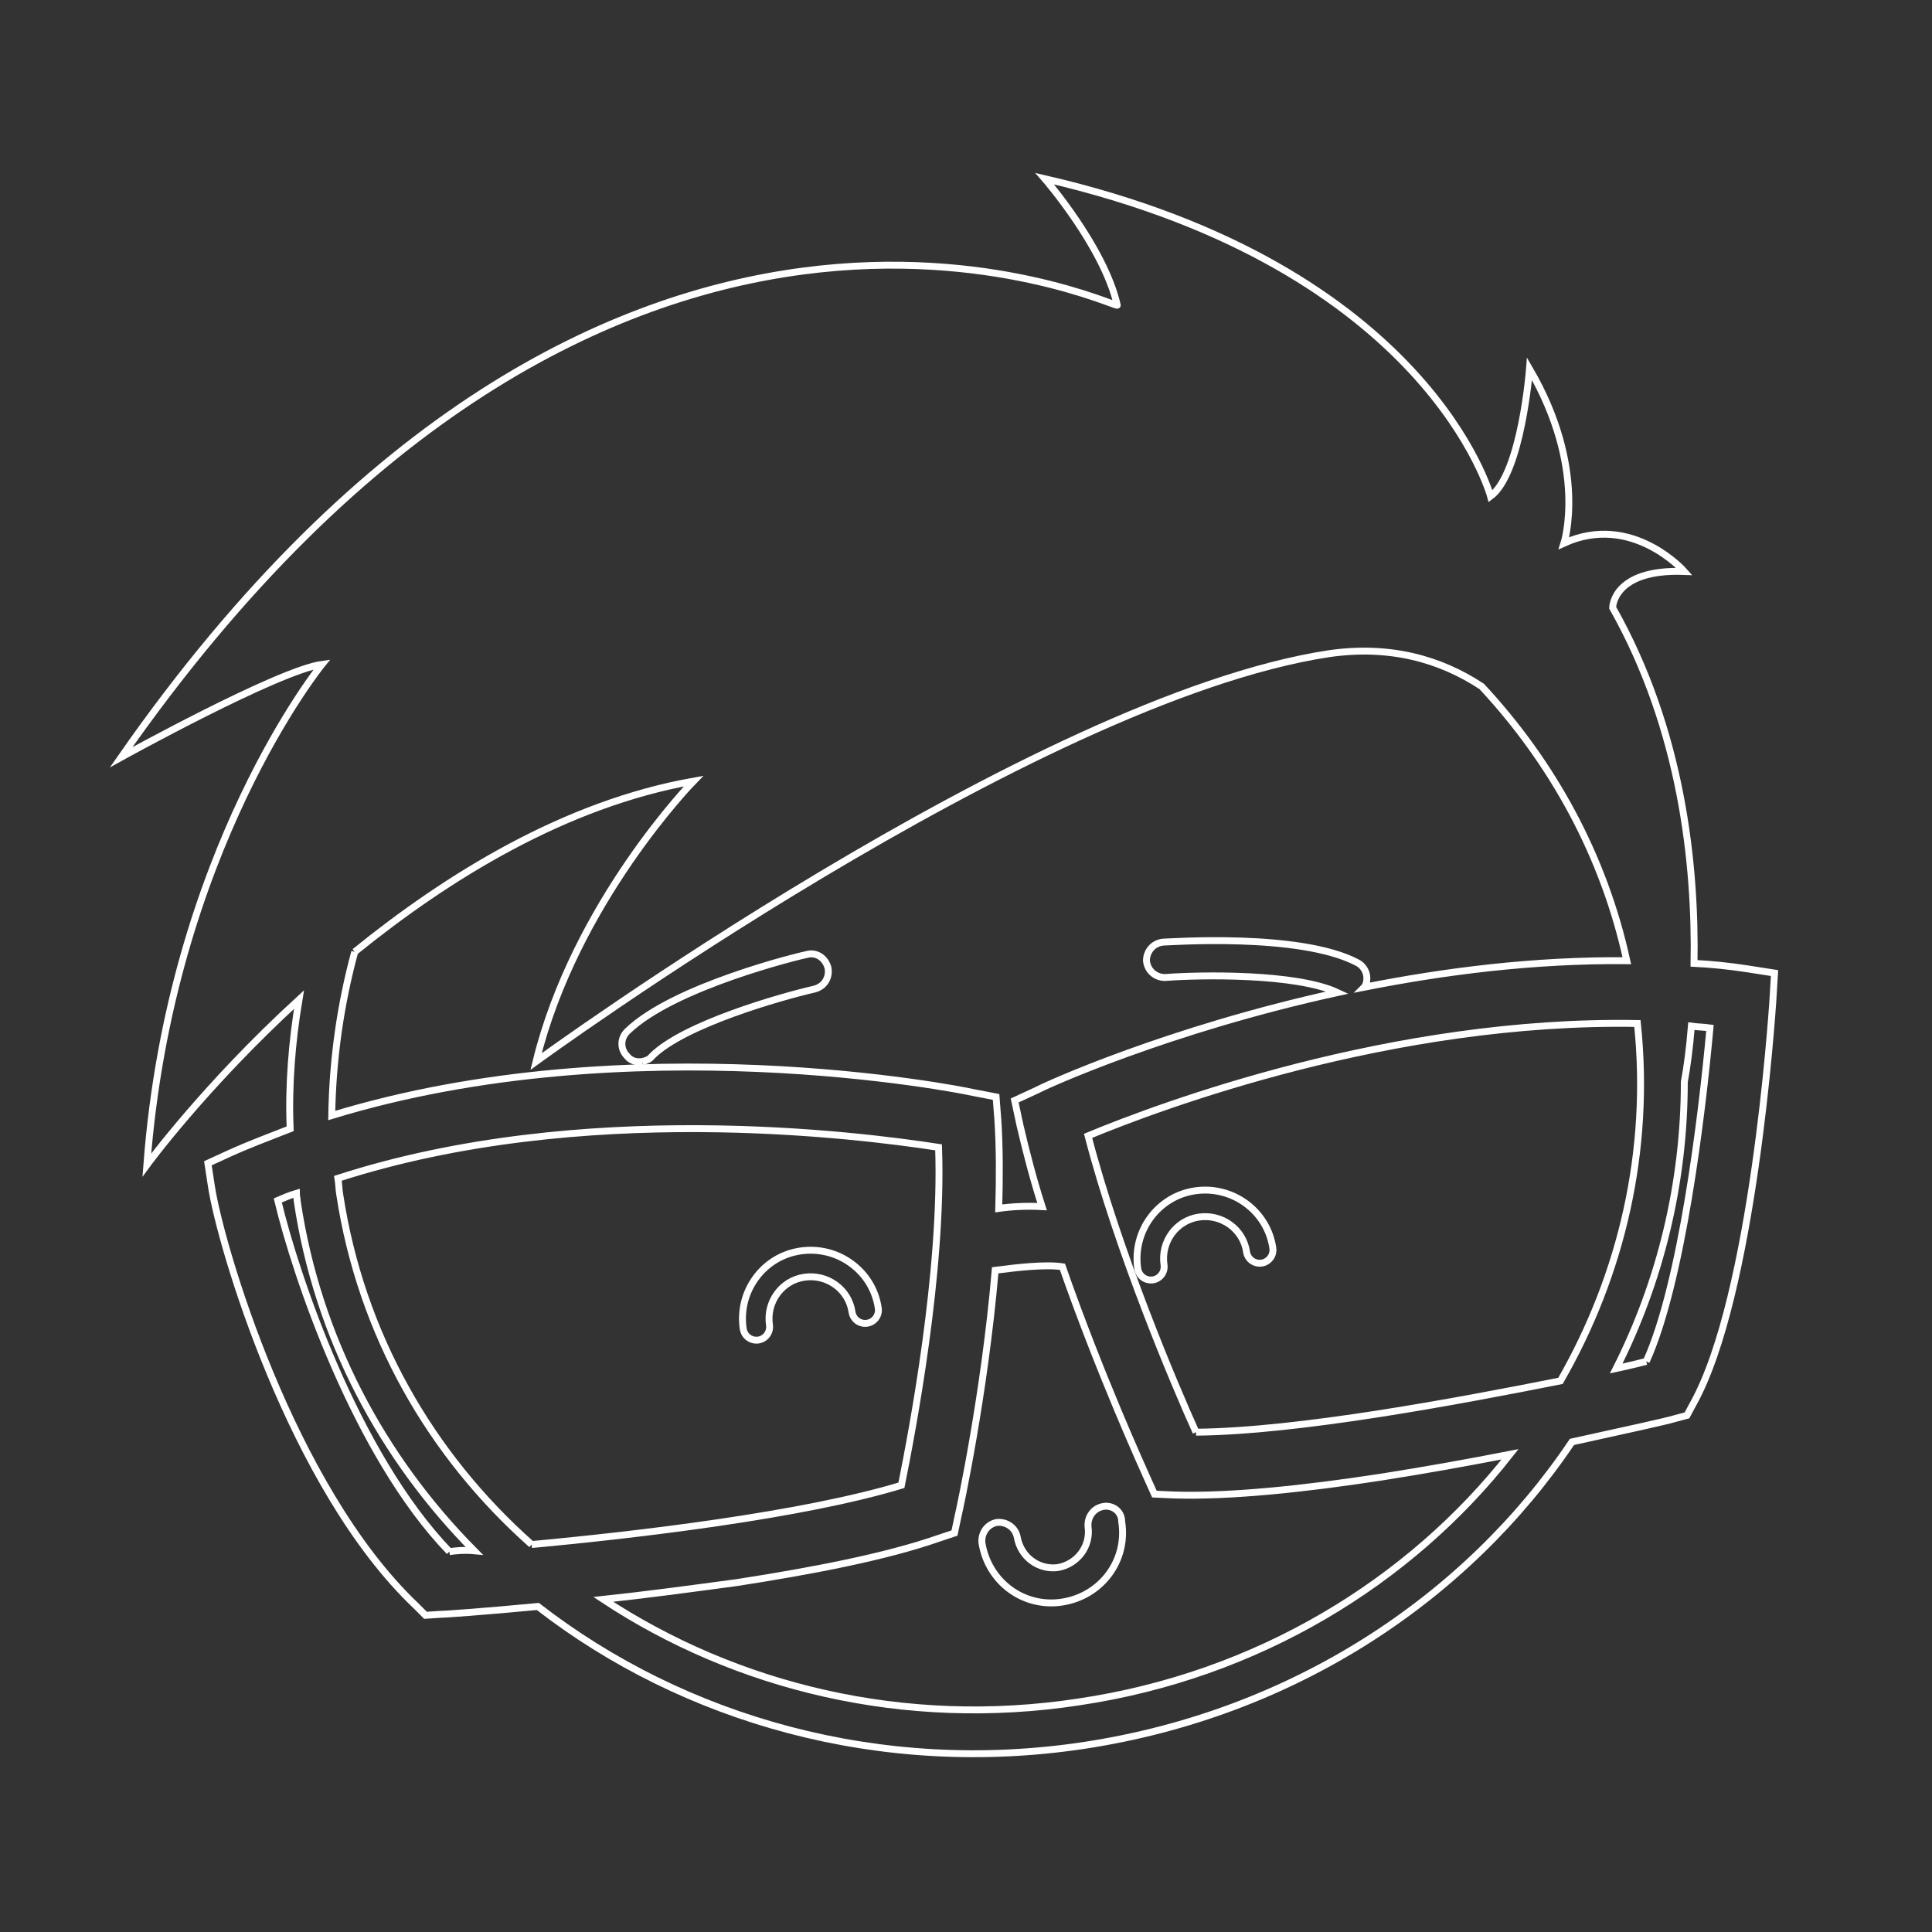 <?xml version="1.0" encoding="utf-8"?>
<svg version="1.1" id="Layer_1" xmlns="http://www.w3.org/2000/svg" xmlns:xlink="http://www.w3.org/1999/xlink" x="0px" y="0px"
width="280px" height="280px" viewBox="0 0 280 280" enable-background="new 0 0 280 280" xml:space="preserve">
<rect x="0" y="0" width="280" height="280" fill="#333333" stroke="none"/>
<g>
<path fill="none" stroke="#FFFFFF" stroke-miterlimit="10" d="M253.077,140.385c-2.564-0.385-5-0.641-7.564-0.769
c0.257-14.359-1.795-33.846-11.795-51.539c0,0,0-5.641,10.385-5.256c0,0-7.563-8.59-17.436-4.103c0,0,3.461-10.769-5-25.256
c0,0-1.154,15.128-5.642,18.461c0,0-8.974-33.205-64.614-46.025c0,0,8.589,9.872,10.512,18.333
C162.052,45,88.205,8.462,17.563,109.744c0,0,22.693-12.564,29.103-13.462c0,0-21.923,26.923-25.385,72.564
c0,0,8.334-11.41,22.052-23.974c-1.026,6.153-1.539,12.436-1.282,18.718c-2.949,1.154-6.026,2.308-8.847,3.59l-3.076,1.41
l0.512,3.333c1.282,8.462,11.539,43.59,29.616,60.77l1.41,1.41l1.923-0.128c0.641,0,6.282-0.385,14.359-1.154
c21.154,16.41,49.615,24.615,79.231,20.128c30.256-4.614,55.384-21.281,70.641-43.974c8.205-1.795,13.975-3.077,14.743-3.334
l1.923-0.512l0.898-1.667c8.718-15.642,11.41-56.539,11.538-58.205l0.257-4.231L253.077,140.385z M173.334,207.563
c-3.077-6.794-11.282-26.152-15.642-42.948c10.513-4.358,44.103-16.923,79.615-16.281c1.923,18.461-2.308,36.41-11.154,51.795
C211.281,203.077,188.205,207.436,173.334,207.563 M51.411,137.949c13.461-10.897,30.384-21.41,49.102-24.744
c0,0-17.179,17.565-22.82,40.641c0,0,72.051-52.564,114.871-59.102c8.848-1.282,16.154,0.769,22.181,4.744
c10.256,11.025,17.691,24.487,21.025,39.743c-13.462-0.128-26.411,1.539-38.077,3.847l0.128-0.129
c0.642-1.281,0.128-2.819-1.153-3.46c-8.333-4.359-27.309-2.949-28.077-2.949c-1.41,0.128-2.437,1.282-2.437,2.692
c0.128,1.41,1.282,2.437,2.692,2.437c5-0.386,18.975-0.642,25,2.179c-24.615,5.385-42.307,13.462-43.461,14.103l-3.333,1.539
l0.769,3.59c0.897,3.846,1.924,7.82,3.205,11.795c-2.308-0.128-4.486,0-6.281,0.257c0.128-4.488,0.128-8.848-0.129-12.821
l-0.257-3.333l-3.333-0.641c-2.18-0.514-49.744-9.872-92.949,3.333C48.205,153.462,49.359,145.513,51.411,137.949 M77.052,223.846
c-14.616-12.948-24.744-30.512-27.821-50.769c-0.128-0.77-0.128-1.538-0.256-2.308c35.256-11.411,75.384-6.283,87.051-4.488
c0.641,17.949-3.846,41.282-5.385,48.976C116.282,219.615,92.308,222.436,77.052,223.846 M65.128,224.872
c-13.589-14.103-22.307-40.128-24.871-50.897c0.897-0.385,1.795-0.77,2.692-1.026c0,0.386,0.128,0.77,0.128,1.154
c2.949,19.743,12.308,37.179,25.641,50.642C67.308,224.615,66.026,224.744,65.128,224.872 M156.281,246.667
c-25.255,3.846-49.615-2.18-68.846-14.872c6.026-0.642,12.692-1.538,19.359-2.437c10.769-1.666,21.539-3.718,29.231-6.41
l2.308-0.769l0.512-2.436c0.257-1.026,3.847-17.692,5.385-35.642c2.949-0.385,7.309-0.897,9.744-0.513
c5.512,15.769,11.795,29.487,12.179,30.385l1.154,2.564l2.82,0.128c8.206,0.256,18.975-0.897,29.872-2.564
c6.539-1.025,12.948-2.18,18.846-3.333C204.358,229.23,182.308,242.82,156.281,246.667 M238.59,197.308
c-1.026,0.256-2.564,0.641-4.359,1.026c6.41-12.693,9.872-26.923,9.872-41.539c0.384-2.051,0.77-4.872,1.025-8.077
c0.897,0.128,1.795,0.128,2.692,0.257C246.667,161.667,243.718,186.025,238.59,197.308"/>
<path fill="none" stroke="#FFFFFF" stroke-miterlimit="10" d="M93.077,153.847c0.513-0.129,1.026-0.257,1.41-0.77
c4.616-4.616,18.59-8.59,23.59-9.744c1.41-0.384,2.179-1.666,1.923-3.077c-0.385-1.41-1.667-2.307-3.077-1.923
c-0.769,0.128-19.359,4.616-26.026,11.154c-1.025,1.026-1.025,2.563,0,3.59C91.41,153.718,92.18,153.975,93.077,153.847"/>
<path fill="none" stroke="#FFFFFF" stroke-miterlimit="10" d="M159.872,218.333c-1.41,0.256-2.309,1.538-2.18,2.949
c0.385,2.82-1.539,5.384-4.358,5.897c-2.821,0.385-5.385-1.538-5.898-4.359c-0.256-1.41-1.538-2.308-2.949-2.179
c-1.409,0.256-2.307,1.538-2.179,2.947c0.897,5.642,6.026,9.488,11.667,8.591c5.642-0.897,9.487-6.025,8.589-11.667
C162.563,218.975,161.153,218.077,159.872,218.333"/>
<path fill="none" stroke="#FFFFFF" stroke-miterlimit="10" d="M109.613,194.23c-0.938,0-1.76-0.687-1.9-1.643
c-0.385-2.616,0.257-5.229,1.807-7.358c1.563-2.147,3.866-3.542,6.483-3.927c2.614-0.382,5.229,0.256,7.357,1.806
c2.148,1.564,3.543,3.867,3.928,6.485c0.154,1.05-0.573,2.026-1.623,2.182c-1.055,0.154-2.028-0.572-2.182-1.624
c-0.234-1.585-1.081-2.981-2.387-3.934c-1.31-0.953-2.922-1.349-4.534-1.109c-1.585,0.233-2.983,1.08-3.934,2.386
c-0.953,1.311-1.347,2.919-1.11,4.532c0.155,1.052-0.572,2.029-1.623,2.185C109.801,194.225,109.706,194.23,109.613,194.23"/>
<path fill="none" stroke="#FFFFFF" stroke-miterlimit="10" d="M166.793,185.513c-0.938,0-1.759-0.687-1.901-1.644
c-0.798-5.433,2.92-10.494,8.289-11.284c5.44-0.799,10.497,2.919,11.287,8.288c0.154,1.052-0.573,2.027-1.623,2.184
c-1.061,0.147-2.028-0.574-2.184-1.623c-0.48-3.27-3.573-5.536-6.921-5.043c-3.271,0.481-5.532,3.584-5.041,6.92
c0.153,1.05-0.573,2.027-1.624,2.183C166.98,185.507,166.886,185.513,166.793,185.513"/>
</g>
</svg>

